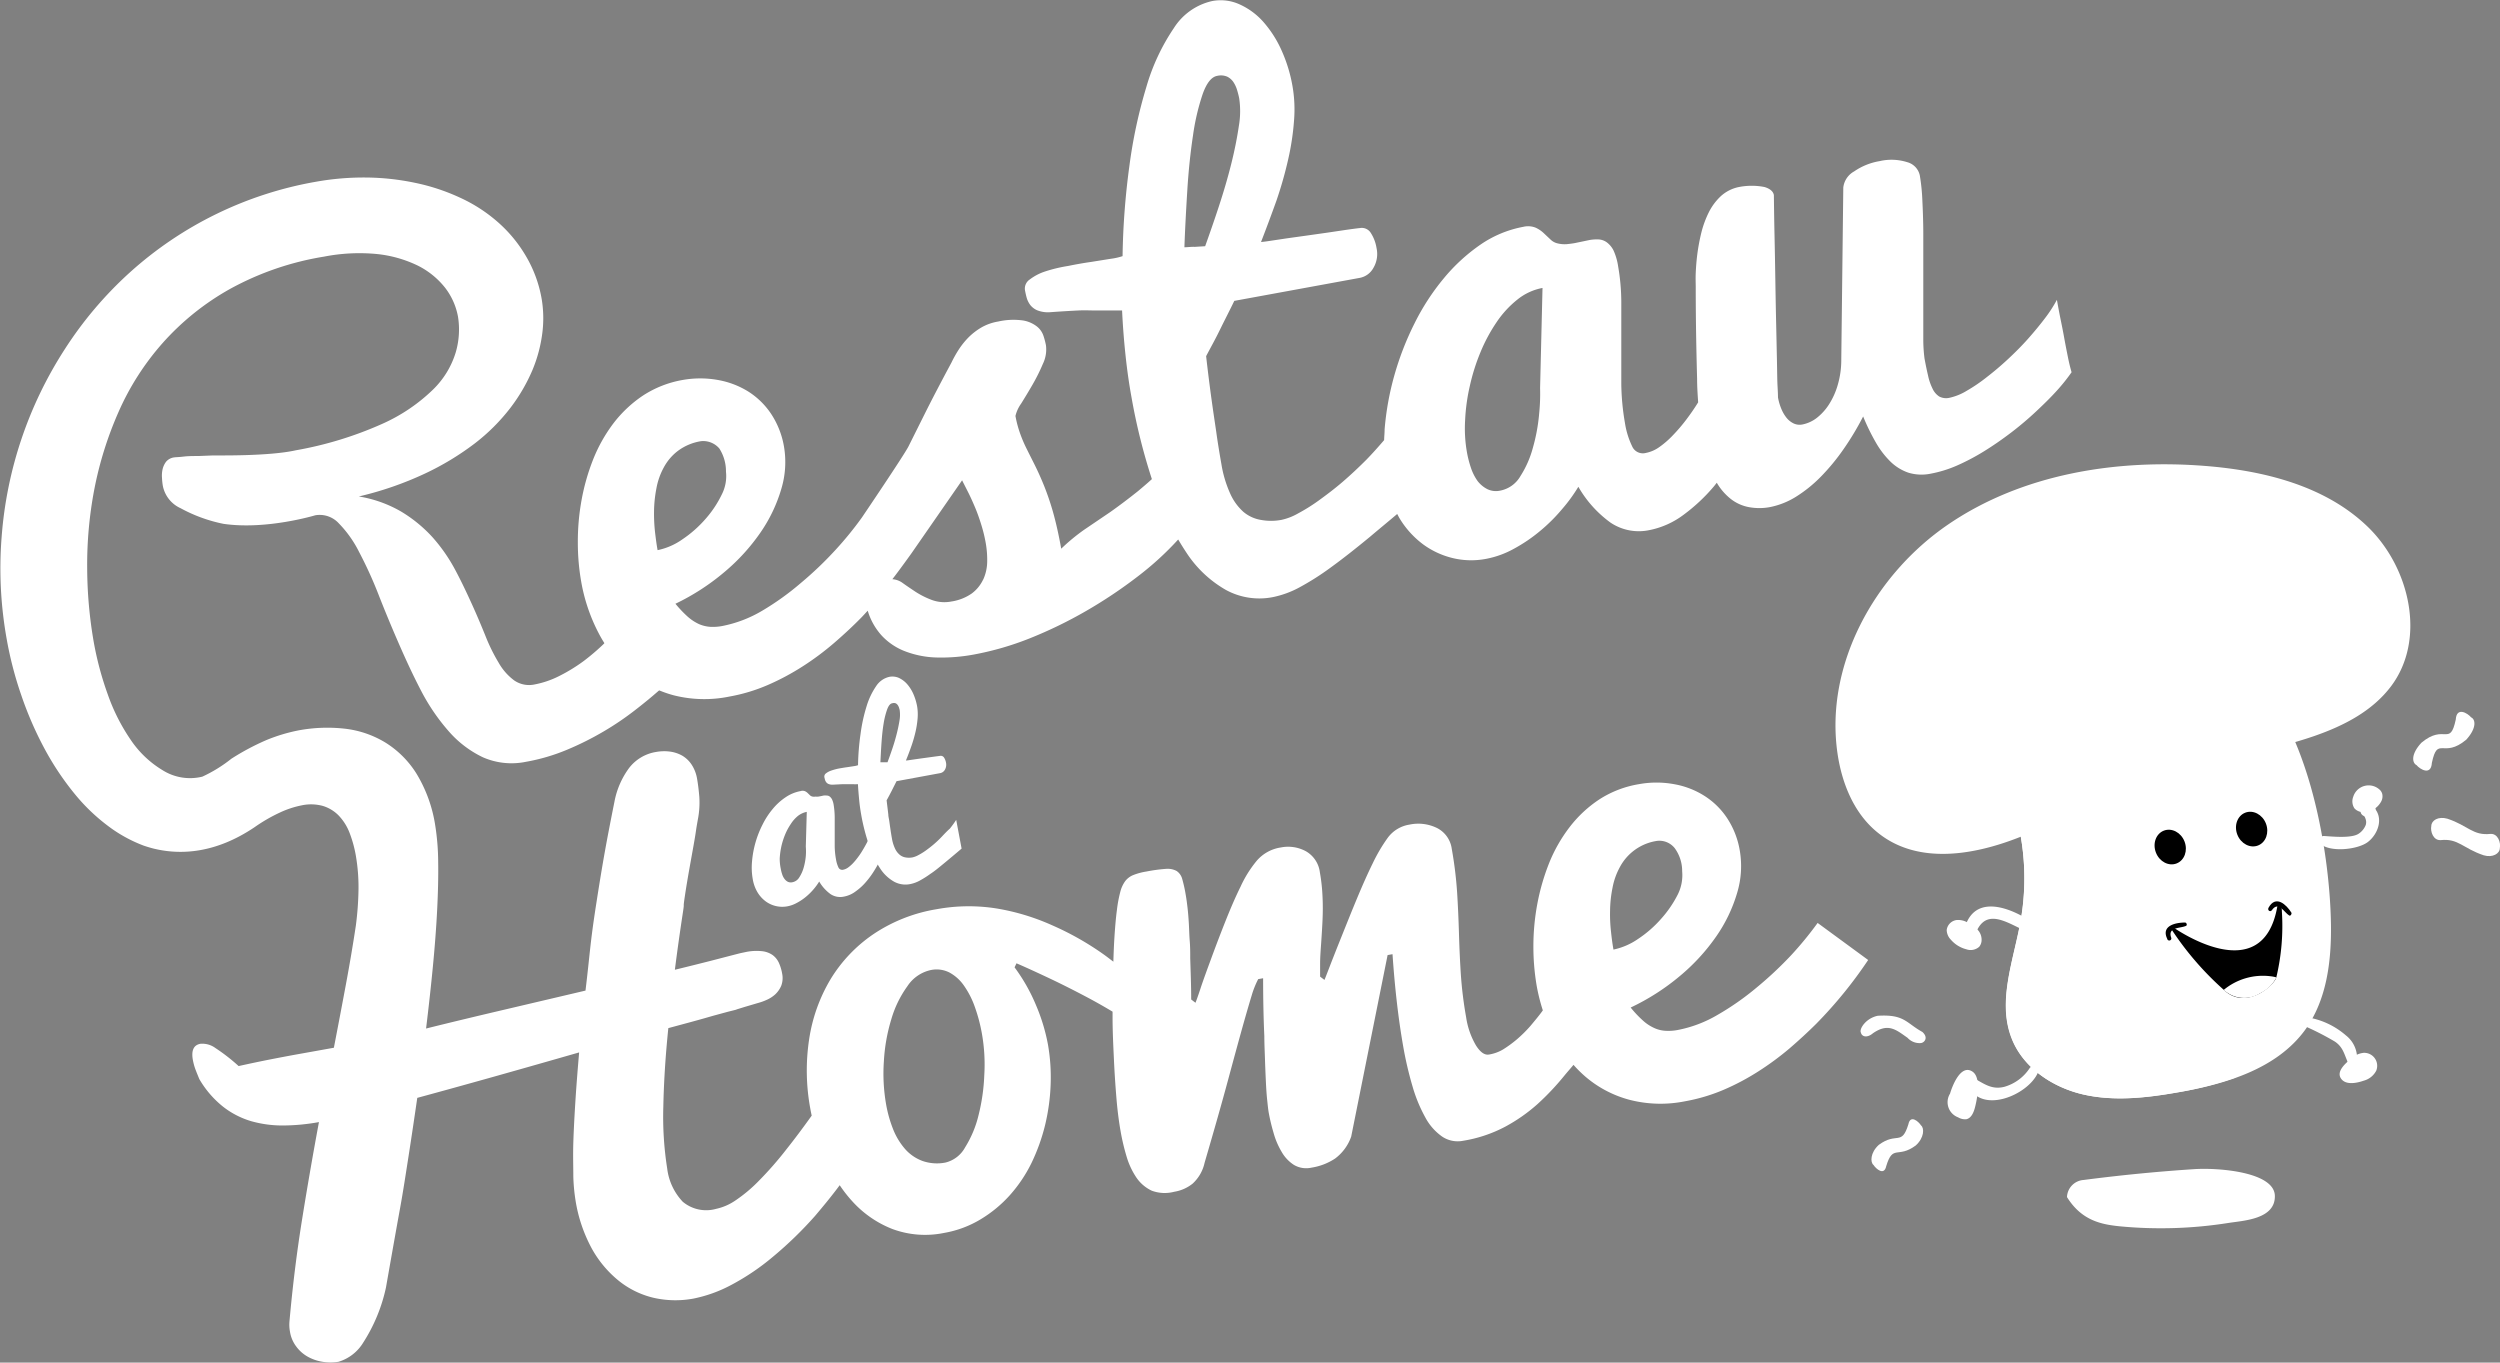 <svg xmlns="http://www.w3.org/2000/svg" viewBox="0 0 309.69 168.79"><rect x="0" y="0" width="309.69" height="168.79" fill="#808080" stroke="none"/><title>Logo Restau at Home</title><g fill="#fff"><path d="M261.52,366a12.83,12.83,0,0,1-.68,1.22,10.57,10.57,0,0,1-1,1.37,6.93,6.93,0,0,1-1.29,1.19,3.44,3.44,0,0,1-1.48.66,2.16,2.16,0,0,1-1.66-.32,5.1,5.1,0,0,1-1.39-1.55,7.25,7.25,0,0,1-.69.95,7.52,7.52,0,0,1-.94.93,6.39,6.39,0,0,1-1.13.76,3.87,3.87,0,0,1-1.23.44,3.47,3.47,0,0,1-2.65-.63,3.91,3.91,0,0,1-1-1.11,4.65,4.65,0,0,1-.59-1.62,8.23,8.23,0,0,1-.09-2.23,12.35,12.35,0,0,1,1.31-4.56,9.73,9.73,0,0,1,1.26-1.93,7.41,7.41,0,0,1,1.59-1.44,4.83,4.83,0,0,1,1.84-.76.83.83,0,0,1,.53,0,1.12,1.12,0,0,1,.35.23l.29.28a.66.66,0,0,0,.33.17,1.1,1.1,0,0,0,.36,0,2.2,2.2,0,0,0,.36,0l.32-.06.32-.07a1.82,1.82,0,0,1,.4,0,.6.6,0,0,1,.36.12,1.09,1.09,0,0,1,.29.36,2.45,2.45,0,0,1,.2.67,10,10,0,0,1,.13,1.53c0,.57,0,1.15,0,1.75s0,1.2,0,1.8a9.76,9.76,0,0,0,.16,1.67,3.72,3.72,0,0,0,.3,1,.51.51,0,0,0,.58.29,1.57,1.57,0,0,0,.6-.26,4.47,4.47,0,0,0,.59-.51,7.46,7.46,0,0,0,.56-.66,9,9,0,0,0,.52-.74c.37-.59.73-1.25,1.09-2Zm-12.26,1a4.69,4.69,0,0,0,.17.67,1.84,1.84,0,0,0,.28.56,1.24,1.24,0,0,0,.42.37.86.86,0,0,0,.56.06,1.27,1.27,0,0,0,.87-.62,4.32,4.32,0,0,0,.54-1.21,7.6,7.6,0,0,0,.26-1.41,7.18,7.18,0,0,0,0-1.17l.12-4.31a2.63,2.63,0,0,0-1.08.49,4.16,4.16,0,0,0-.89,1,7.22,7.22,0,0,0-.7,1.29,9.2,9.2,0,0,0-.47,1.46,9.71,9.71,0,0,0-.21,1.49A6,6,0,0,0,249.26,367Z" transform="translate(-152.54 -259.37)"/><path d="M271.66,364.49c-.81.69-1.54,1.3-2.17,1.82s-1.21,1-1.71,1.32a11.75,11.75,0,0,1-1.37.86,4.16,4.16,0,0,1-1.13.4,2.94,2.94,0,0,1-2-.31,5,5,0,0,1-1.71-1.63,12.07,12.07,0,0,1-1.35-2.81,24.67,24.67,0,0,1-1-3.86c-.1-.57-.19-1.17-.25-1.82s-.12-1.3-.15-1.95a5.23,5.23,0,0,1-.67,0h-.51l-.69,0-1.19.06a1.27,1.27,0,0,1-.55-.07.7.7,0,0,1-.32-.23,1.07,1.07,0,0,1-.16-.32l-.07-.3a.49.49,0,0,1,.2-.48,2.21,2.21,0,0,1,.67-.35,6.94,6.94,0,0,1,.93-.25c.35-.06.68-.12,1-.16l.85-.13a2.7,2.7,0,0,0,.52-.12,30.6,30.6,0,0,1,.31-3.86,20.33,20.33,0,0,1,.74-3.41,9,9,0,0,1,1.19-2.52,2.64,2.64,0,0,1,1.66-1.16,2,2,0,0,1,1.17.14,3.17,3.17,0,0,1,1,.75,4.8,4.8,0,0,1,.78,1.23,6.9,6.9,0,0,1,.47,1.54,6.06,6.06,0,0,1,.06,1.49,11.51,11.51,0,0,1-.26,1.67,16.35,16.35,0,0,1-.51,1.76c-.21.6-.43,1.19-.68,1.79a3.52,3.52,0,0,0,.43-.05l.69-.1.85-.12.88-.12.8-.11.61-.08a.48.48,0,0,1,.46.21,1.7,1.7,0,0,1,.25.65,1.23,1.23,0,0,1-.14.86.84.84,0,0,1-.57.42l-5.42,1-.63,1.25c-.22.42-.41.79-.6,1.12l.21,1.74c0,.25.07.5.11.76s.07.52.11.78.07.5.11.74.07.45.11.65a4.86,4.86,0,0,0,.37,1.26,2.24,2.24,0,0,0,.56.78,1.51,1.51,0,0,0,.74.36,2.42,2.42,0,0,0,.89,0,2.69,2.69,0,0,0,.72-.28,7.52,7.52,0,0,0,.91-.56c.32-.23.66-.49,1-.78s.69-.62,1-.95.65-.69,1-1a12.17,12.17,0,0,0,.78-1.08ZM264,347.42c0-.11-.05-.22-.08-.35a1.33,1.33,0,0,0-.16-.34.69.69,0,0,0-.27-.24.67.67,0,0,0-.43,0q-.37.06-.63.78A9.89,9.89,0,0,0,262,349c-.12.71-.2,1.49-.26,2.34s-.1,1.66-.14,2.46l.44,0,.44,0c.2-.53.4-1.1.61-1.72s.38-1.21.53-1.8.26-1.12.34-1.62A4.13,4.13,0,0,0,264,347.42Z" transform="translate(-152.54 -259.37)"/><path d="M408.6,303.08c-.14-.7-.27-1.38-.39-2.05s-.26-1.36-.41-2.09-.3-1.54-.46-2.43a16.53,16.53,0,0,1-1.46,2.26c-.62.82-1.32,1.67-2.09,2.54s-1.62,1.72-2.5,2.54-1.77,1.57-2.64,2.24a20.18,20.18,0,0,1-2.5,1.7,6.89,6.89,0,0,1-2.09.85,1.83,1.83,0,0,1-1.31-.16,2.34,2.34,0,0,1-.83-1,6.75,6.75,0,0,1-.55-1.63c-.15-.63-.29-1.32-.43-2.08a18.61,18.61,0,0,1-.15-2.22q0-1.6,0-3.75c0-1.43,0-3,0-4.63s0-3.25,0-4.8-.06-3-.12-4.26a24,24,0,0,0-.31-3,2.16,2.16,0,0,0-1.56-1.65,6.48,6.48,0,0,0-3.42-.13,7.8,7.8,0,0,0-3.15,1.27,2.62,2.62,0,0,0-1.35,2l-.25,21.38a11,11,0,0,1-.44,3.08,9.14,9.14,0,0,1-1.09,2.42,6.67,6.67,0,0,1-1.52,1.67,4.24,4.24,0,0,1-1.75.8,1.74,1.74,0,0,1-1.11-.13,2.53,2.53,0,0,1-.89-.72,4.49,4.49,0,0,1-.64-1.12,6.69,6.69,0,0,1-.4-1.38s0-.46-.05-1.29-.05-1.94-.08-3.3-.06-2.93-.1-4.67-.07-3.53-.1-5.38-.06-3.67-.1-5.48-.06-3.46-.08-4.94c-.08-.46-.47-.79-1.15-1a8.18,8.18,0,0,0-3.19,0,4.69,4.69,0,0,0-2.21,1.11,7.09,7.09,0,0,0-1.5,2,12.36,12.36,0,0,0-.93,2.52,24.71,24.71,0,0,0-.5,2.66c-.11.86-.17,1.65-.2,2.36s0,1.29,0,1.71c0,4.28.08,8.07.17,11.39,0,1,.07,2,.13,2.92l0,0c-.45.73-.94,1.44-1.47,2.14a21.11,21.11,0,0,1-1.63,1.91,11.19,11.19,0,0,1-1.68,1.47,4.27,4.27,0,0,1-1.71.75,1.44,1.44,0,0,1-1.68-.81,10.22,10.22,0,0,1-.9-2.92,29.9,29.9,0,0,1-.45-4.81c0-1.71,0-3.43,0-5.16s0-3.41,0-5a26.17,26.17,0,0,0-.39-4.4,7.37,7.37,0,0,0-.58-2,2.86,2.86,0,0,0-.84-1,1.9,1.9,0,0,0-1-.35,5.15,5.15,0,0,0-1.16.08l-.91.19-.92.19c-.35.06-.7.1-1,.13a3.73,3.73,0,0,1-1.05-.09,1.85,1.85,0,0,1-.93-.5l-.84-.79a3.68,3.68,0,0,0-1-.67,2.53,2.53,0,0,0-1.53-.1,13.81,13.81,0,0,0-5.29,2.2,22.31,22.31,0,0,0-4.55,4.18,28.55,28.55,0,0,0-3.62,5.57,36.23,36.23,0,0,0-2.5,6.44,34.93,34.93,0,0,0-1.21,6.71c0,.45-.05.88-.06,1.32-.71.83-1.44,1.65-2.21,2.44-1,1-1.94,1.88-2.94,2.74s-2,1.61-2.91,2.27a22.44,22.44,0,0,1-2.6,1.63,7.21,7.21,0,0,1-2.06.8,7,7,0,0,1-2.57,0,4.5,4.5,0,0,1-2.15-1,6.65,6.65,0,0,1-1.62-2.24,14.44,14.44,0,0,1-1.09-3.62c-.1-.57-.21-1.2-.32-1.88s-.22-1.38-.32-2.12l-.33-2.23c-.11-.75-.21-1.48-.31-2.19-.22-1.64-.43-3.31-.62-5,.52-1,1.09-2,1.69-3.23s1.21-2.4,1.8-3.62l15.6-2.86a2.44,2.44,0,0,0,1.63-1.22,3.38,3.38,0,0,0,.39-2.46,4.85,4.85,0,0,0-.72-1.89,1.31,1.31,0,0,0-1.33-.59c-.47.05-1.06.13-1.76.23l-2.29.34-2.54.36-2.44.34-2,.3c-.57.09-1,.14-1.23.16q1-2.58,1.93-5.18a49,49,0,0,0,1.44-5.08,32.12,32.12,0,0,0,.72-4.79,16.83,16.83,0,0,0-.2-4.31,18.42,18.42,0,0,0-1.37-4.43,13.86,13.86,0,0,0-2.26-3.51,8.7,8.7,0,0,0-2.94-2.15,5.65,5.65,0,0,0-3.37-.4,7.57,7.57,0,0,0-4.76,3.37,25.67,25.67,0,0,0-3.39,7.26,61.25,61.25,0,0,0-2.11,9.83,92.52,92.52,0,0,0-.84,11.14,7.87,7.87,0,0,1-1.48.33l-2.44.39c-.92.13-1.87.3-2.85.5A18.06,18.06,0,0,0,282,293a6.41,6.41,0,0,0-1.91,1,1.35,1.35,0,0,0-.57,1.38c.05.25.11.54.2.87a2.74,2.74,0,0,0,.46.92,2.19,2.19,0,0,0,.93.67,3.64,3.64,0,0,0,1.58.2c1.5-.11,2.64-.17,3.43-.21s1.45,0,2,0l1.47,0c.47,0,1.12,0,1.95,0q.13,2.79.43,5.59c.2,1.87.45,3.61.75,5.24a74.22,74.22,0,0,0,2.51,10.06c-.57.53-1.14,1-1.72,1.49q-1.74,1.39-3.42,2.58L286.83,325a24.27,24.27,0,0,0-2.83,2.34c-.31-1.73-.65-3.23-1-4.48a33.67,33.67,0,0,0-1.11-3.28c-.38-.94-.75-1.76-1.1-2.47s-.69-1.37-1-2a16.9,16.9,0,0,1-.85-1.95,13.92,13.92,0,0,1-.61-2.26,4.35,4.35,0,0,1,.71-1.54c.44-.71.91-1.48,1.4-2.33a23.13,23.13,0,0,0,1.29-2.59,4.08,4.08,0,0,0,.38-2.29,9.43,9.43,0,0,0-.3-1.15,2.49,2.49,0,0,0-.8-1.17,3.81,3.81,0,0,0-1.73-.76,8.6,8.6,0,0,0-3.09.13,6.27,6.27,0,0,0-2.07.73,8,8,0,0,0-1.58,1.21,9.72,9.72,0,0,0-1.22,1.51,14.83,14.83,0,0,0-.92,1.64c-1.33,2.48-2.41,4.55-3.23,6.19l-2.09,4.19c-.58,1.14-5.78,8.82-5.78,8.82a42.72,42.72,0,0,1-3.26,4,44.48,44.48,0,0,1-4.26,4.07A33.54,33.54,0,0,1,247,335a15.53,15.53,0,0,1-5,1.92,6.2,6.2,0,0,1-1.47.1,4.28,4.28,0,0,1-1.38-.33,5.74,5.74,0,0,1-1.41-.92,14.26,14.26,0,0,1-1.53-1.61,28.26,28.26,0,0,0,6.06-3.92,24.64,24.64,0,0,0,4.5-4.94,18.74,18.74,0,0,0,2.56-5.38,11.48,11.48,0,0,0,.32-5.27,10.58,10.58,0,0,0-1.58-4,9.52,9.52,0,0,0-2.84-2.78,10.61,10.61,0,0,0-3.76-1.43,12.36,12.36,0,0,0-4.37,0,13.12,13.12,0,0,0-4.91,1.93,15.35,15.35,0,0,0-3.66,3.44,19.11,19.11,0,0,0-2.52,4.49,26.49,26.49,0,0,0-1.44,5.08,28.68,28.68,0,0,0-.45,5.22,27.93,27.93,0,0,0,.43,4.9,21.9,21.9,0,0,0,2.13,6.27,16.21,16.21,0,0,0,3.86,4.88,14.09,14.09,0,0,0,5.45,2.85,15.46,15.46,0,0,0,6.94.15,21.34,21.34,0,0,0,4.71-1.42A30.38,30.38,0,0,0,252,341.9a34.49,34.49,0,0,0,3.84-2.86q1.8-1.55,3.32-3.09c.3-.3.58-.62.87-.93a8,8,0,0,0,1.71,3.06,7.71,7.71,0,0,0,3,2,11.75,11.75,0,0,0,3.89.74,22,22,0,0,0,4.55-.37,36.66,36.66,0,0,0,6.91-2,54.14,54.14,0,0,0,7-3.4,58,58,0,0,0,6.4-4.28,37.62,37.62,0,0,0,5-4.57c.33.56.67,1.1,1,1.6a14.28,14.28,0,0,0,4.93,4.66,8.64,8.64,0,0,0,5.79.88,11.85,11.85,0,0,0,3.25-1.18,32.89,32.89,0,0,0,3.91-2.48c1.45-1.05,3.08-2.33,4.91-3.84,1-.85,2.15-1.79,3.34-2.8.11.2.21.41.33.6a11.32,11.32,0,0,0,2.93,3.2,10.29,10.29,0,0,0,3.69,1.68,9.75,9.75,0,0,0,4,.09,11.52,11.52,0,0,0,3.54-1.28,19.58,19.58,0,0,0,3.23-2.2,21.11,21.11,0,0,0,2.72-2.71,19.67,19.67,0,0,0,2-2.75,14.15,14.15,0,0,0,4,4.45,6.29,6.29,0,0,0,4.79.92,10.42,10.42,0,0,0,4.27-1.92,21.89,21.89,0,0,0,3.69-3.45c.14-.16.26-.33.4-.5a7.12,7.12,0,0,0,1.6,1.9,5.17,5.17,0,0,0,2.37,1.12,7.1,7.1,0,0,0,2.6,0,9.6,9.6,0,0,0,3.23-1.28,16.67,16.67,0,0,0,3.08-2.48,26,26,0,0,0,2.8-3.39,34.69,34.69,0,0,0,2.45-4.08,26.15,26.15,0,0,0,1.57,3.22,10.88,10.88,0,0,0,1.82,2.38,5.94,5.94,0,0,0,2.2,1.36,5.6,5.6,0,0,0,2.76.13,15,15,0,0,0,3.25-1,27.33,27.33,0,0,0,3.41-1.8c1.13-.7,2.24-1.47,3.34-2.31s2.11-1.7,3.05-2.58,1.8-1.72,2.56-2.56a22.71,22.71,0,0,0,1.86-2.32C408.89,304.57,408.74,303.78,408.6,303.08ZM234,327.52c-.11-.59-.21-1.32-.31-2.17a20.79,20.79,0,0,1-.13-2.66,15.75,15.75,0,0,1,.29-2.8,8.53,8.53,0,0,1,.91-2.6,6.32,6.32,0,0,1,1.76-2.07,6.48,6.48,0,0,1,2.87-1.2,2.63,2.63,0,0,1,2.26.91,5.22,5.22,0,0,1,.82,2.86,5,5,0,0,1-.53,2.86,13.22,13.22,0,0,1-2,3,14.51,14.51,0,0,1-2.85,2.52A8.22,8.22,0,0,1,234,327.52Zm40.32,3.66a4.59,4.59,0,0,1-1.39,1.7,5.94,5.94,0,0,1-2.53,1,4.51,4.51,0,0,1-2.43-.19,10.39,10.39,0,0,1-2-1c-.6-.4-1.14-.76-1.61-1.1a2.41,2.41,0,0,0-1.28-.47c.79-1,2.35-3.18,2.35-3.18l6.29-9.07.75,1.48c.29.57.57,1.2.85,1.86s.53,1.37.76,2.11a17.83,17.83,0,0,1,.55,2.21,12.25,12.25,0,0,1,.2,2.46A5.57,5.57,0,0,1,274.33,331.18ZM299.26,290c.08-2.28.21-4.64.36-7.07s.39-4.69.7-6.75a28.12,28.12,0,0,1,1.2-5.15c.49-1.38,1.09-2.13,1.79-2.26a2,2,0,0,1,1.26.1,2,2,0,0,1,.78.7,3.71,3.71,0,0,1,.45,1c.11.36.19.69.25,1A10.84,10.84,0,0,1,306,275c-.21,1.43-.52,3-.94,4.68s-.93,3.42-1.51,5.19-1.16,3.43-1.72,5l-1.29.08C300.09,289.93,299.67,290,299.26,290Zm43.93,20.78a22.41,22.41,0,0,1-.76,4.05,12.48,12.48,0,0,1-1.54,3.51,3.69,3.69,0,0,1-2.48,1.8,2.45,2.45,0,0,1-1.63-.18,3.59,3.59,0,0,1-1.2-1,6.15,6.15,0,0,1-.82-1.62,13.12,13.12,0,0,1-.5-1.94,16.94,16.94,0,0,1-.23-3.91,23.64,23.64,0,0,1,.58-4.28,24.91,24.91,0,0,1,1.33-4.22,20.51,20.51,0,0,1,2-3.72,12.44,12.44,0,0,1,2.58-2.8,7,7,0,0,1,3.1-1.43l-.3,12.4A24.41,24.41,0,0,1,343.19,310.75Z" transform="translate(-152.54 -259.37)"/><path d="M406.66,328.25l-.46-.12A2.79,2.79,0,0,0,406.66,328.25Z" transform="translate(-152.54 -259.37)"/><path d="M428.55,410.87a53.41,53.41,0,0,1-13.42.41c-2.29-.23-4.73-.71-6.54-3.62a2.21,2.21,0,0,1,2.06-2.12q6.84-.89,13.69-1.34c3.09-.2,9.92.36,10,3.29S430.44,410.57,428.55,410.87Z" transform="translate(-152.54 -259.37)"/><path d="M441.29,373.92c.06,4.53-.52,9.31-3.18,13-3.53,4.87-9.85,6.73-15.77,7.77-3.87.68-7.86,1.14-11.69.27s-7.48-3.3-8.9-7c-1.79-4.57.23-9.62,1.1-14.45a30.58,30.58,0,0,0-1.9-17.09c-.72-1.72-1.63-3.45-1.62-5.32,0-2.6,1.77-4.87,3.73-6.57,6.5-5.66,19.64-8.37,27.12-2.72C438.32,348,441.16,364.47,441.29,373.92Z" transform="translate(-152.54 -259.37)"/><path d="M402.82,362.77a29.93,29.93,0,0,1,0,10.76c-.86,4.84-2.89,9.89-1.1,14.47,1.41,3.64,5.09,6.08,8.9,6.95s7.83.41,11.68-.27a42.6,42.6,0,0,0,7.25-1.85c-7.08-.52-13.74-3.81-17.37-10.41-4.47-8.12-2.44-19.15,4.34-25.36-1,.34,4.93-1.65,9.17-2.8,3.41-.92,7.42-1.68,11.15-3-1.66-3.91-3.86-7.32-6.69-9.46-7.48-5.66-20.62-2.93-27.12,2.72-2,1.7-3.73,4-3.73,6.57,0,1.87.9,3.6,1.62,5.32A30,30,0,0,1,402.82,362.77Zm7.84-3.52c.79-.33,1.59-.64,2.38-.94C412.24,358.61,411.45,358.93,410.66,359.25Zm-7,3.12c1-.48,2-.94,2.94-1.39C405.61,361.43,404.63,361.89,403.65,362.37Zm4.07-1.88,1.95-.84Z" transform="translate(-152.54 -259.37)"/><path d="M448.72,344.4c4.4-5.82,2.36-14.74-2.9-19.8s-12.82-6.93-20.09-7.51c-11.06-.88-22.68,1-31.83,7.23s-15.35,17.45-13.73,28.43c.55,3.7,2.05,7.42,5,9.78,5.69,4.6,14.17,2.37,20.74-.87A118.32,118.32,0,0,1,428,353.55C434.8,351.71,444.14,350.46,448.72,344.4Z" transform="translate(-152.54 -259.37)"/><path d="M440.41,362.93c1,.06,3.48.33,4.35-.31a2.29,2.29,0,0,0,.84-1.06c.16-.54-.09-.9-.3-1.38a.76.76,0,0,1,1.26-.82c1.31,1.28.58,3.32-.68,4.3s-4.76,1.34-5.94.2C439.58,363.51,440,362.91,440.41,362.93Z" transform="translate(-152.54 -259.37)"/><path d="M447.39,357.26a1.11,1.11,0,0,1,.25.45,1.34,1.34,0,0,1-.16,1,2.5,2.5,0,0,1-2.11,1.27,1.5,1.5,0,0,1-1.17-.47,1.58,1.58,0,0,1-.15-1.44A2,2,0,0,1,447.39,357.26Z" transform="translate(-152.54 -259.37)"/><path d="M445.74,360.55a1,1,0,0,0,.74-.27.81.81,0,0,0,.25-1,.72.72,0,0,0-.62-.25,1.8,1.8,0,0,0-.66.23C444.57,359.69,445,360.51,445.74,360.55Z" transform="translate(-152.54 -259.37)"/><path d="M445.35,393.24A2.45,2.45,0,0,0,446.9,392a1.61,1.61,0,0,0-1.56-2.21,2.73,2.73,0,0,0-1.6.76c-.64.54-1.81,1.53-1.21,2.42S444.58,393.51,445.35,393.24Z" transform="translate(-152.54 -259.37)"/><path d="M438.29,385.38a9.62,9.62,0,0,1,4.85,2.25,3.6,3.6,0,0,1,1.36,3.31.59.59,0,0,1-1.08.12c-.48-1.05-.6-1.95-1.64-2.66a34.7,34.7,0,0,0-3.93-2C437.24,386.09,437.73,385.29,438.29,385.38Z" transform="translate(-152.54 -259.37)"/><path d="M396,374.07c1.43-4.26,6.34-1.94,8.86-.05a.56.56,0,0,1-.48,1c-2.25-.57-5.4-3.56-6.93-.42C397.09,375.34,395.72,374.93,396,374.07Z" transform="translate(-152.54 -259.37)"/><path d="M397.17,393c1.25.68,2.14,1.38,3.66,1a5.58,5.58,0,0,0,3.16-2.35.59.59,0,0,1,1,.59c-1.22,2.82-7.18,5.3-8.7,1.45C396.11,393.11,396.76,392.73,397.17,393Z" transform="translate(-152.54 -259.37)"/><path d="M396.83,374.09A1.8,1.8,0,0,1,398,376a1.32,1.32,0,0,1-.29.66,1.6,1.6,0,0,1-1.6.3,3.77,3.77,0,0,1-1.91-1.19,1.76,1.76,0,0,1-.51-1.19,1.42,1.42,0,0,1,1.23-1.24,2.32,2.32,0,0,1,1.75.6Z" transform="translate(-152.54 -259.37)"/><path d="M394.1,394.85a2,2,0,0,0,1,2.93,1.7,1.7,0,0,0,1,.24c.63-.12.93-.84,1.09-1.46.26-1,.81-3.67-.29-4.43C395.44,391.12,394.38,393.89,394.1,394.85Z" transform="translate(-152.54 -259.37)"/><path d="M458.05,351c-2.88,2.4-3.53-.54-4.26,2.87-.1,1.63-1.47.8-1.9.28h0c-.53-.26-.75-1.31.6-2.77,2.88-2.41,3.53.54,4.26-2.87.1-1.63,1.47-.8,1.9-.28h0C459.18,348.46,459.4,349.51,458.05,351Z" transform="translate(-152.54 -259.37)"/><path d="M455.72,360.79c2.58.86,3.14,2.12,5.34,1.88.91-.05,1.29,1.07,1.15,1.75h0c0,.69-.89,1.23-2,.9-2.58-.86-3.14-2.12-5.34-1.88-.91.05-1.29-1.07-1.15-1.75h0C453.73,361,454.58,360.46,455.72,360.79Z" transform="translate(-152.54 -259.37)"/><path d="M385.28,401.19c2.24-1.65,2.82.19,3.66-2.54.25-1.25,1.26-.35,1.57.13h0c.42.33.41,1.53-.66,2.49-2.24,1.65-2.82-.18-3.65,2.55-.26,1.24-1.27.34-1.58-.14h0C384.21,403.36,384.21,402.16,385.28,401.19Z" transform="translate(-152.54 -259.37)"/><path d="M388.84,387.93c-1.43-1-2.38-1.87-4.28-.57-.71.61-1.38.46-1.5-.08h0c-.23-.41.57-1.76,2.08-2.08,3.32-.21,3.51.89,5.53,2,.79.7.27,1.33-.18,1.38h0A2,2,0,0,1,388.84,387.93Z" transform="translate(-152.54 -259.37)"/><g fill="#000"><ellipse cx="421.38" cy="364.3" rx="1.9" ry="2.18" transform="translate(-256.09 -81.42) rotate(-21.3)"/><ellipse cx="431.47" cy="362.08" rx="1.9" ry="2.18" transform="translate(-254.6 -77.91) rotate(-21.3)"/><path d="M421.75,374.24s11.08,7.91,12.9-2.61c0,0,.55-.66.56.66a27.56,27.56,0,0,1-.69,8.16c-.29,1-3.54,3.9-6.21,1.8a37.55,37.55,0,0,1-6.69-7.63C421.37,374.27,422,374.6,421.75,374.24Z" transform="translate(-152.54 -259.37)"/><path d="M421,375.65c-.77-1.63,1.08-2,2.21-2,.2,0,.3.33.13.41-.71.33-2.29.13-1.85,1.44A.26.26,0,1,1,421,375.65Z" transform="translate(-152.54 -259.37)"/><path d="M433.56,371.81c.91-1.64,2.22-.35,2.82.6.1.17-.1.46-.26.37-.65-.4-1.33-1.84-2.15-.66C433.77,372.4,433.38,372.14,433.56,371.81Z" transform="translate(-152.54 -259.37)"/></g><path d="M428,382a4.42,4.42,0,0,0,.75.53,3.69,3.69,0,0,0,3.79-.13,4.47,4.47,0,0,0,2-1.95,4.13,4.13,0,0,0-.78-.15A7.6,7.6,0,0,0,428,382Z" transform="translate(-152.54 -259.37)"/><path d="M178,353.91" transform="translate(-152.54 -259.37)"/><path d="M377.7,373.7a43.16,43.16,0,0,1-3.28,4,45.68,45.68,0,0,1-4.27,4,33.57,33.57,0,0,1-4.83,3.38,15.43,15.43,0,0,1-5,1.89,6.18,6.18,0,0,1-1.47.09,3.83,3.83,0,0,1-1.38-.34,5.33,5.33,0,0,1-1.4-.92,13.61,13.61,0,0,1-1.53-1.62,28.16,28.16,0,0,0,6.08-3.89,24.7,24.7,0,0,0,4.52-4.92,18.58,18.58,0,0,0,2.58-5.36,11.46,11.46,0,0,0,.34-5.26,10.43,10.43,0,0,0-1.55-4,9.4,9.4,0,0,0-2.83-2.79,10.38,10.38,0,0,0-3.76-1.45,12.06,12.06,0,0,0-4.36,0,12.91,12.91,0,0,0-4.92,1.9,15.15,15.15,0,0,0-3.67,3.43,18.84,18.84,0,0,0-2.54,4.47,27.19,27.19,0,0,0-1.46,5.07,28.64,28.64,0,0,0-.48,5.22,29,29,0,0,0,.41,4.9,23.3,23.3,0,0,0,.75,3l0,.05c-.47.65-1,1.28-1.51,1.89a16.34,16.34,0,0,1-1.67,1.66,14.64,14.64,0,0,1-1.75,1.28A5,5,0,0,1,337,390c-.55.1-1.09-.28-1.63-1.14a9.67,9.67,0,0,1-1.21-3.47,49.21,49.21,0,0,1-.66-5.36c-.11-1.7-.18-3.38-.23-5.05s-.12-3.36-.23-5.08a49.08,49.08,0,0,0-.66-5.37,3.4,3.4,0,0,0-1.83-2.59,5.26,5.26,0,0,0-3.41-.42,4.13,4.13,0,0,0-2.69,1.63,20.44,20.44,0,0,0-1.86,3.16c-.62,1.26-1.26,2.7-1.94,4.33s-1.3,3.19-1.89,4.66-1.09,2.73-1.49,3.77-.62,1.6-.66,1.69l-.54-.41c0-.05,0-.17,0-.33s0-.58,0-1.22c0-.93.08-1.84.14-2.74s.12-1.8.16-2.73.05-1.88,0-2.85a22.34,22.34,0,0,0-.33-3.05,3.49,3.49,0,0,0-1.73-2.61,4.6,4.6,0,0,0-3.1-.47,4.87,4.87,0,0,0-3,1.66,14.28,14.28,0,0,0-2,3.21c-.62,1.25-1.24,2.69-1.88,4.3s-1.22,3.14-1.76,4.61-1,2.72-1.34,3.76-.56,1.61-.6,1.7l-.53-.41c0-1.75-.07-3.45-.12-5.09,0-.7,0-1.42-.06-2.15s-.07-1.45-.11-2.14-.09-1.34-.16-1.95-.14-1.13-.22-1.59a17.28,17.28,0,0,0-.44-2,1.72,1.72,0,0,0-.7-1A2.38,2.38,0,0,0,297,367a19.67,19.67,0,0,0-2.44.33,7.61,7.61,0,0,0-1.64.44,2.37,2.37,0,0,0-1,.76,3.85,3.85,0,0,0-.61,1.35,16.14,16.14,0,0,0-.41,2.21c-.12.89-.22,2-.31,3.41-.06.93-.1,1.94-.13,3-.4-.3-.79-.61-1.2-.9A35.85,35.85,0,0,0,282.9,374a28,28,0,0,0-6.89-2.09,22,22,0,0,0-7.45.09,19.77,19.77,0,0,0-7.84,3.1,18.15,18.15,0,0,0-5.31,5.6,20.39,20.39,0,0,0-2.64,7.43,25.91,25.91,0,0,0,.15,8.59c.05.29.11.57.17.85q-1.65,2.31-3.09,4.12a43.56,43.56,0,0,1-3.5,4,18.2,18.2,0,0,1-2.92,2.43,6.7,6.7,0,0,1-2.34,1,4.52,4.52,0,0,1-4.12-.88,7.24,7.24,0,0,1-1.93-4.12,41.22,41.22,0,0,1-.48-7.65c.06-3,.26-6.24.62-9.74l2.74-.74c.92-.25,1.85-.51,2.81-.79l1.84-.5.84-.21a1.62,1.62,0,0,0,.3-.1l.26-.08.68-.21,1.59-.47a7,7,0,0,0,1.1-.39,3.89,3.89,0,0,0,1.08-.69,3.18,3.18,0,0,0,.75-1.08,2.7,2.7,0,0,0,.11-1.49,5.49,5.49,0,0,0-.41-1.35,2.47,2.47,0,0,0-.77-.95,2.8,2.8,0,0,0-1.31-.48,6.52,6.52,0,0,0-2,.1l-.71.15-.82.21-2.85.74c-1.26.32-2.73.69-4.42,1.1q.42-3.3.93-6.67c.35-2.24,0-.39.32-2.53s.72-4.24,1.08-6.28.2-1.36.52-3.15a10.86,10.86,0,0,0,.18-2.78c-.07-.84-.16-1.57-.27-2.2a4.59,4.59,0,0,0-.67-1.78,3.59,3.59,0,0,0-1.19-1.14,4.23,4.23,0,0,0-1.54-.5,5.66,5.66,0,0,0-1.69.05,5.28,5.28,0,0,0-3.35,2,10.18,10.18,0,0,0-1.8,4.14c-1,5-1.45,7.47-2.25,12.61s-.76,6-1.34,10.81l-10.42,2.45q-5.2,1.22-9.33,2.25c.32-2.61.6-5.15.84-7.64s.42-4.83.53-7,.16-4.18.13-6a30.23,30.23,0,0,0-.37-4.55,17.42,17.42,0,0,0-2.34-6.42,12,12,0,0,0-3.92-3.87,12.38,12.38,0,0,0-5-1.67,19.46,19.46,0,0,0-5.58.2,21,21,0,0,0-4.1,1.23,30.5,30.5,0,0,0-4.31,2.3,17.53,17.53,0,0,1-3.6,2.22,6.38,6.38,0,0,1-4.95-.82,12.54,12.54,0,0,1-3.91-3.73,23.83,23.83,0,0,1-2.85-5.64,39.52,39.52,0,0,1-1.74-6.5,54.56,54.56,0,0,1-.81-9.12,49.87,49.87,0,0,1,.88-9.77,44.71,44.71,0,0,1,3-9.59,32.76,32.76,0,0,1,5.48-8.56,32.13,32.13,0,0,1,8.34-6.69,36.13,36.13,0,0,1,11.64-4,22.75,22.75,0,0,1,6.57-.32,15.16,15.16,0,0,1,5,1.41,10,10,0,0,1,3.4,2.73,8.29,8.29,0,0,1,1.63,3.65A10.08,10.08,0,0,1,209,303a10.8,10.8,0,0,1-2.83,4.64,21.68,21.68,0,0,1-6.29,4.24,45.54,45.54,0,0,1-10.69,3.27c-3.39.76-9.77.62-10.31.64l-1.77.07c-.65,0-1.25,0-1.83.07s-1,.07-1.16.1a1.57,1.57,0,0,0-1,.53,2.46,2.46,0,0,0-.44.94,3.65,3.65,0,0,0-.07,1.1,7.63,7.63,0,0,0,.11,1,3.85,3.85,0,0,0,2.18,2.72,18.85,18.85,0,0,0,5.32,1.94c5.31.78,11.38-1.06,11.38-1.06a3.21,3.21,0,0,1,2.91,1,14,14,0,0,1,2.51,3.54,51.11,51.11,0,0,1,2.38,5.21c.78,2,1.61,4,2.48,6s1.81,4.05,2.83,6a25,25,0,0,0,3.41,5,13.09,13.09,0,0,0,4.24,3.23,8.84,8.84,0,0,0,5.33.56,23.93,23.93,0,0,0,5.08-1.49,37.29,37.29,0,0,0,4.56-2.28,36.13,36.13,0,0,0,3.84-2.6c1.14-.88,2.12-1.69,2.94-2.41s1.46-1.31,1.91-1.76a4.92,4.92,0,0,1,.68-.65l-6.13-7.13a25.33,25.33,0,0,1-2.69,3.17,27.56,27.56,0,0,1-3,2.64,20.87,20.87,0,0,1-3.14,1.92,11.42,11.42,0,0,1-2.94,1,3.25,3.25,0,0,1-2.56-.49,7,7,0,0,1-1.92-2.18,22.26,22.26,0,0,1-1.65-3.35c-.52-1.29-1.09-2.64-1.71-4s-1.3-2.81-2.07-4.24a20.64,20.64,0,0,0-2.8-4,17.26,17.26,0,0,0-3.86-3.15,15.39,15.39,0,0,0-5.24-1.87,41.6,41.6,0,0,0,8.18-2.83,34.08,34.08,0,0,0,6.21-3.76,24,24,0,0,0,4.39-4.39,21.67,21.67,0,0,0,2.72-4.66,17.58,17.58,0,0,0,1.23-4.6,14.47,14.47,0,0,0-.08-4.23,15.71,15.71,0,0,0-2-5.39,17,17,0,0,0-3.49-4.18,19.11,19.11,0,0,0-4.68-3,25.42,25.42,0,0,0-5.55-1.82,30.68,30.68,0,0,0-6-.65,33.48,33.48,0,0,0-6.16.51,46.3,46.3,0,0,0-23.17,11.28,47.31,47.31,0,0,0-8,9.44,49.65,49.65,0,0,0-7.85,23.33,49.52,49.52,0,0,0,.63,12.62,45.29,45.29,0,0,0,1.8,6.93,43.72,43.72,0,0,0,2.84,6.56,34.91,34.91,0,0,0,3.81,5.72,23.5,23.5,0,0,0,4.7,4.37,17.72,17.72,0,0,0,3.81,2c.41.14.84.27,1.28.38,3.32.8,7.63.6,12.48-2.67h0a20.17,20.17,0,0,1,3.09-1.79,11.73,11.73,0,0,1,2.75-.91,5.53,5.53,0,0,1,2.62.08,4.62,4.62,0,0,1,1.92,1.16,6.44,6.44,0,0,1,1.35,2.11,15.05,15.05,0,0,1,.8,2.88,23.08,23.08,0,0,1,.33,4.18,38.46,38.46,0,0,1-.33,4.5q-.54,3.58-1.24,7.33t-1.48,7.79l-3.9.7c-1.47.26-2.83.52-4.1.77s-2.54.52-3.8.8a23.23,23.23,0,0,0-2.87-2.23,2.74,2.74,0,0,0-1.86-.53c-.84.15-1.15.82-.94,2a7.41,7.41,0,0,0,.3,1.12c.14.37.31.79.5,1.25a12.22,12.22,0,0,0,2.94,3.42,10.48,10.48,0,0,0,3.53,1.81,14.18,14.18,0,0,0,4,.52,25.39,25.39,0,0,0,4.35-.42q-1.09,5.85-2.08,12t-1.57,12.67a4.66,4.66,0,0,0,.06,1.29,4.08,4.08,0,0,0,.77,1.83,4.48,4.48,0,0,0,1.41,1.26,5.51,5.51,0,0,0,1.84.64,5.92,5.92,0,0,0,2,0,5.41,5.41,0,0,0,3.07-2.4,20.58,20.58,0,0,0,2.8-6.79c.21-1.18.46-2.62.76-4.31s.63-3.55,1-5.58.7-4.21,1.06-6.52.71-4.68,1.06-7.09q4.89-1.33,9.79-2.71t10.26-2.92c-.18,2.1-.34,4.1-.46,6s-.21,3.61-.26,5.18,0,3,0,4.19a23.13,23.13,0,0,0,.28,3,18.61,18.61,0,0,0,2,5.91,13.63,13.63,0,0,0,3.34,4,10.88,10.88,0,0,0,4.3,2.11,12.17,12.17,0,0,0,4.93.11,17,17,0,0,0,4.74-1.71,29.18,29.18,0,0,0,5.13-3.47A47.61,47.61,0,0,0,253.5,410c1-1.18,2.06-2.46,3.06-3.81a16.85,16.85,0,0,0,1.65,2.09,13.14,13.14,0,0,0,4.89,3.34,11.66,11.66,0,0,0,6.39.48,13.07,13.07,0,0,0,4.53-1.69,15.78,15.78,0,0,0,3.63-3,17.63,17.63,0,0,0,2.68-4,23.9,23.9,0,0,0,1.68-4.7,25.39,25.39,0,0,0,.68-5,23.63,23.63,0,0,0-.33-4.93,23.23,23.23,0,0,0-1.49-4.91,22.1,22.1,0,0,0-2.65-4.67l.24-.5c1.09.47,2.4,1.07,3.93,1.79s3.08,1.5,4.67,2.34c1.14.6,2.23,1.22,3.3,1.86v.67c0,1.8.09,3.56.17,5.28s.19,3.35.32,4.89.31,2.87.51,4a27.33,27.33,0,0,0,.74,3.12,9.39,9.39,0,0,0,1.21,2.59,4.74,4.74,0,0,0,1.91,1.63A4.6,4.6,0,0,0,298,407a4.85,4.85,0,0,0,2.27-1,4.91,4.91,0,0,0,1.49-2.59q1.8-6.15,2.9-10.23t1.81-6.63c.48-1.71.86-3,1.13-3.89a11.22,11.22,0,0,1,.8-2l.61-.11q0,3.86.15,7.19c0,.94.05,1.89.08,2.85s.07,1.87.11,2.73.09,1.62.16,2.28.12,1.17.18,1.52a23.25,23.25,0,0,0,.61,2.57,9.54,9.54,0,0,0,1,2.36,4.66,4.66,0,0,0,1.52,1.62,3,3,0,0,0,2.2.34,7.33,7.33,0,0,0,2.9-1.12,5.76,5.76,0,0,0,2-2.72l4.51-22.49.61-.11q.2,3,.53,5.89t.78,5.46a44.94,44.94,0,0,0,1.16,5,18.5,18.5,0,0,0,1.59,3.87,6.81,6.81,0,0,0,2.08,2.37,3.45,3.45,0,0,0,2.63.52,16.86,16.86,0,0,0,5.19-1.74,20.84,20.84,0,0,0,4-2.8,31.92,31.92,0,0,0,3.25-3.43c.4-.49.81-.95,1.21-1.43a15.37,15.37,0,0,0,1.46,1.45,13.88,13.88,0,0,0,5.44,2.87,15.38,15.38,0,0,0,6.93.19,22.09,22.09,0,0,0,4.72-1.4,29.3,29.3,0,0,0,4.33-2.29,35.54,35.54,0,0,0,3.86-2.84q1.8-1.55,3.33-3.07a54.28,54.28,0,0,0,6.43-7.9ZM274.47,392.55a24.09,24.09,0,0,1-.72,5,13.43,13.43,0,0,1-1.65,3.94,3.8,3.8,0,0,1-2.43,1.89,5.44,5.44,0,0,1-2.84-.19,5.32,5.32,0,0,1-2.15-1.46,8.51,8.51,0,0,1-1.49-2.44,15.72,15.72,0,0,1-.89-3.16,22.15,22.15,0,0,1-.27-5.27,21.88,21.88,0,0,1,.92-5.22,13.33,13.33,0,0,1,2-4.11,4.65,4.65,0,0,1,2.92-2,3.51,3.51,0,0,1,2.28.31,5.21,5.21,0,0,1,1.79,1.61,10.78,10.78,0,0,1,1.35,2.63,20.29,20.29,0,0,1,.9,3.42A21.85,21.85,0,0,1,274.47,392.55ZM352.41,377c-.11-.6-.21-1.32-.3-2.17a19.3,19.3,0,0,1-.12-2.67,15,15,0,0,1,.3-2.8,8.58,8.58,0,0,1,.92-2.59,6.24,6.24,0,0,1,4.64-3.24,2.43,2.43,0,0,1,2.15.91,4.81,4.81,0,0,1,.92,2.86,5.35,5.35,0,0,1-.54,2.87,13.91,13.91,0,0,1-2.05,3,14.29,14.29,0,0,1-2.87,2.51A8.39,8.39,0,0,1,352.41,377Z" transform="translate(-152.54 -259.37)"/></g></svg>